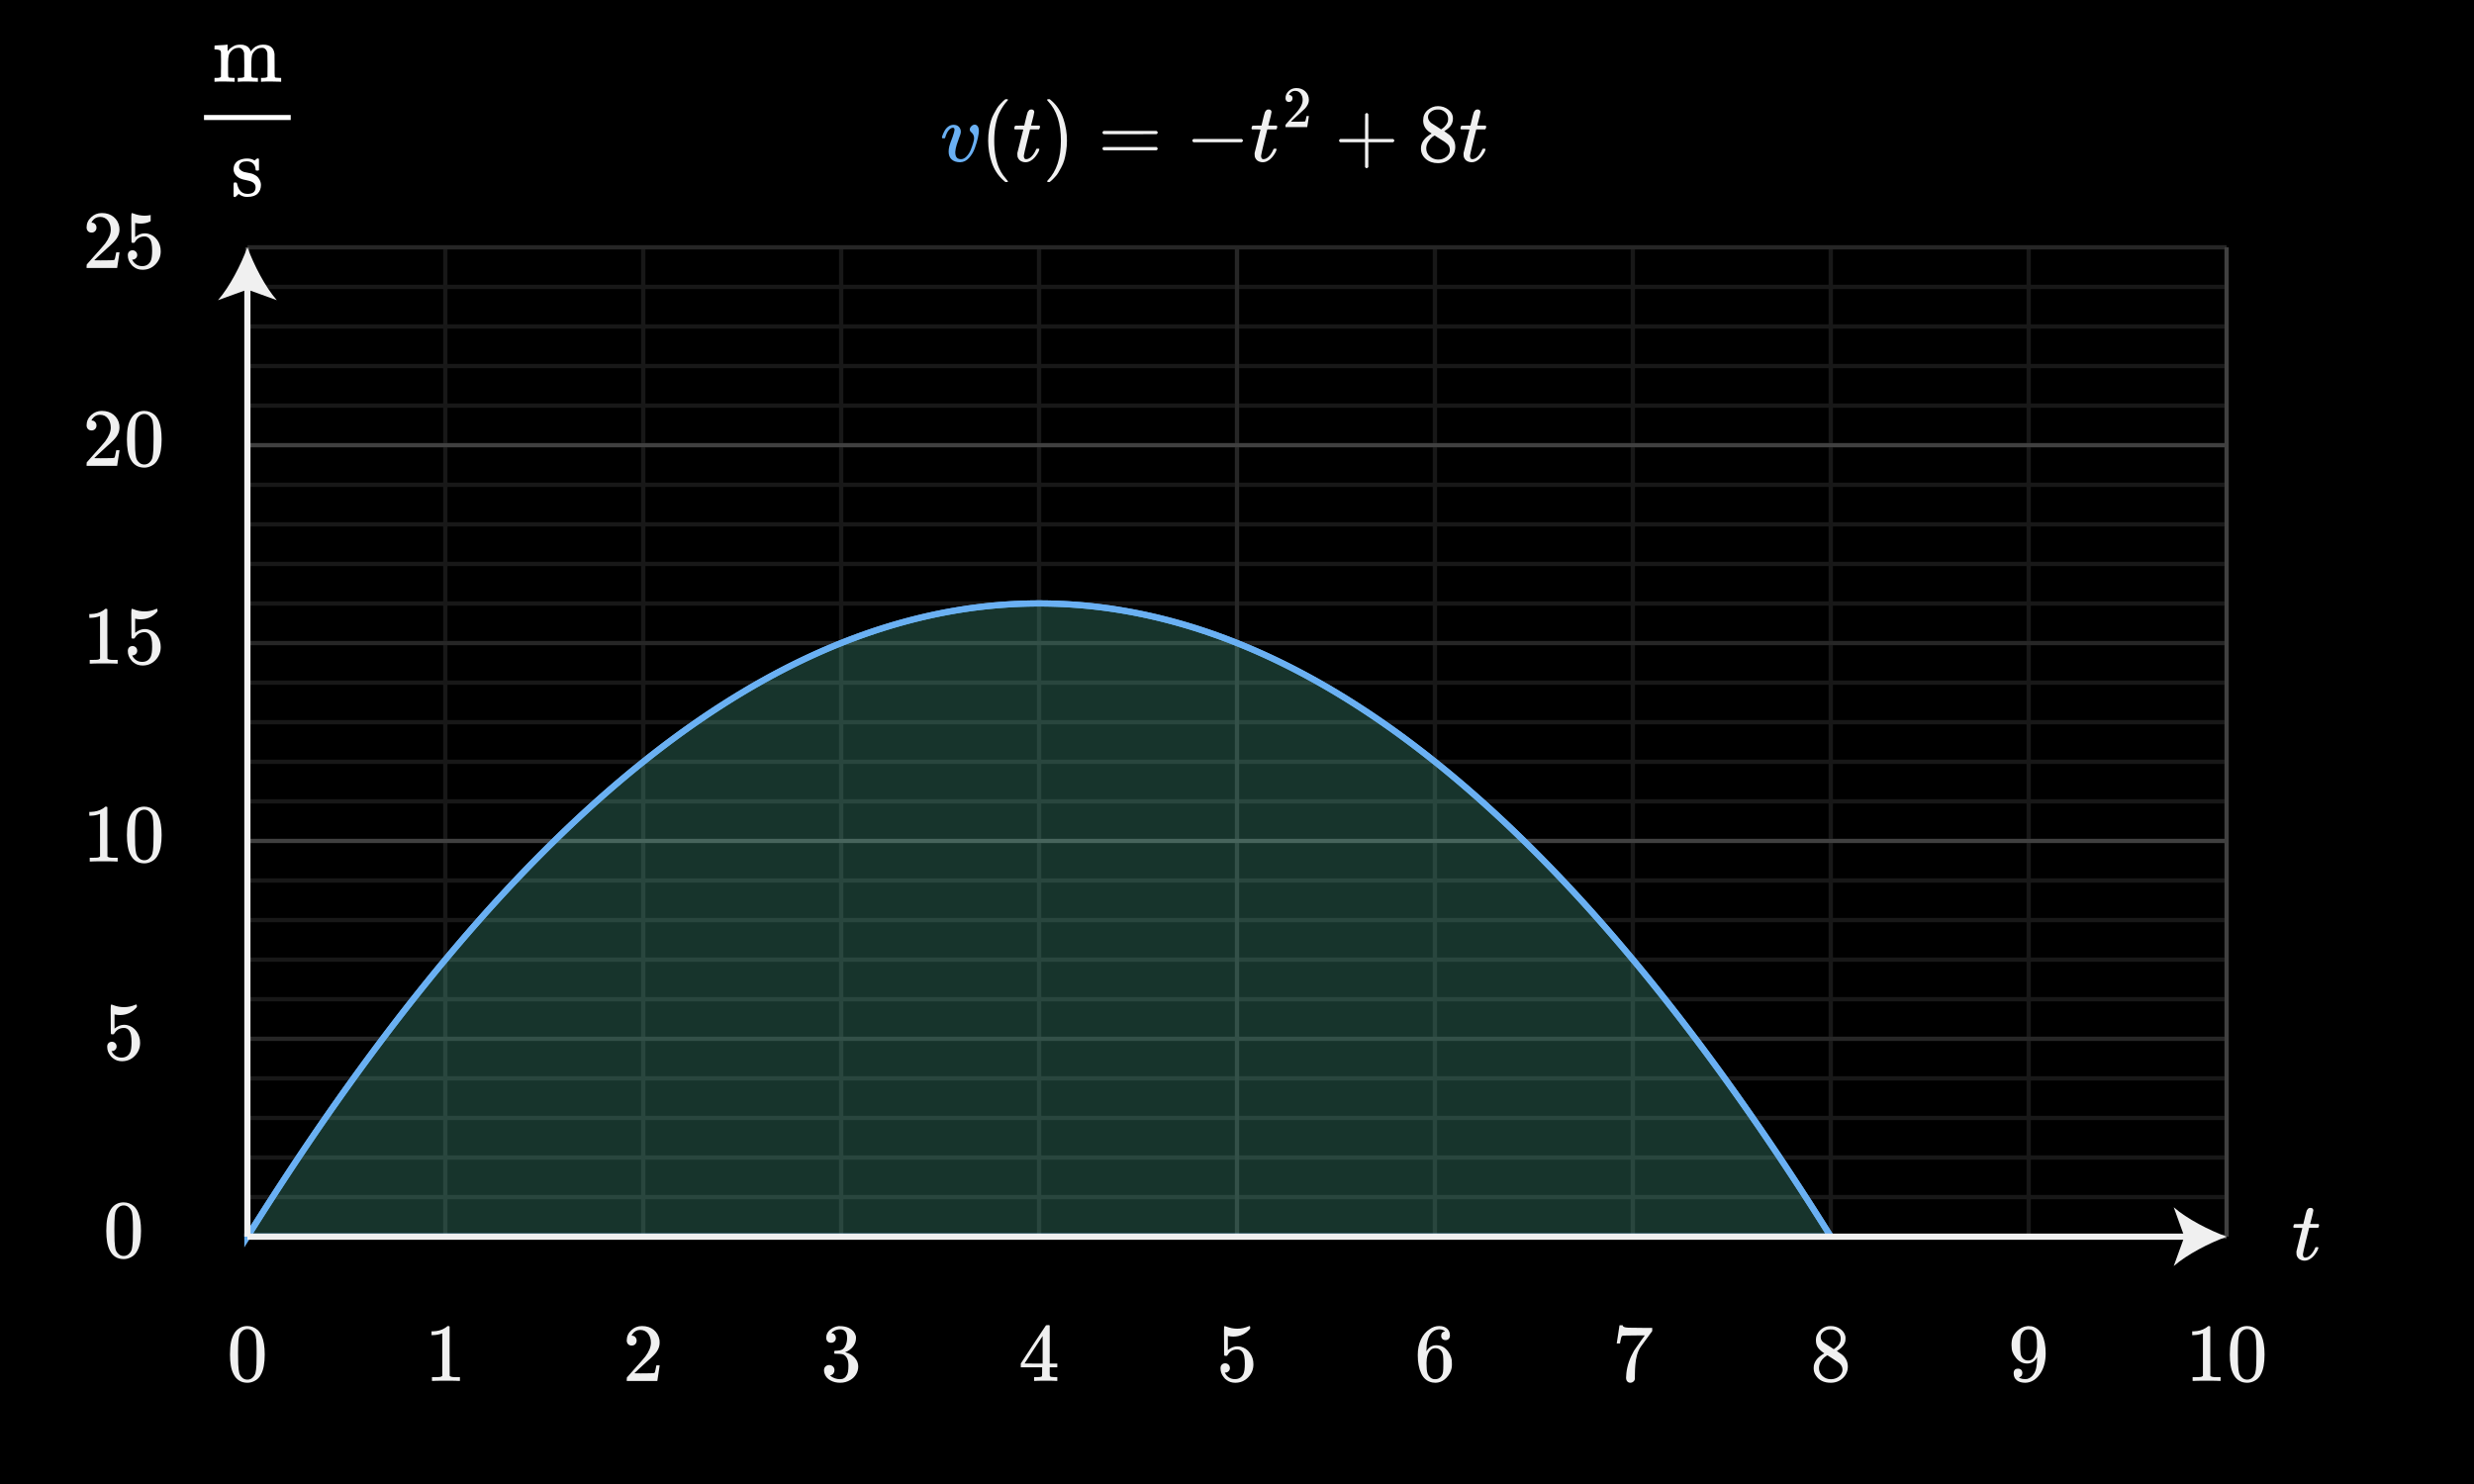 <svg width="600" height="360" viewBox="0 0 600 360" fill="none" xmlns="http://www.w3.org/2000/svg">
<rect x="0" y="0" width="600" height="360" fill="#808080" stroke="none"/>
<g clip-path="url(#clip0_913_9178)">
<path d="M600 0H0V360H600V0Z" fill="black"/>
<path d="M540 60H60V300H540V60Z" fill="black"/>
<path d="M60 69.6H540" stroke="#181818"/>
<path d="M60 79.199H540" stroke="#181818"/>
<path d="M60 88.8H540" stroke="#181818"/>
<path d="M60 98.399H540" stroke="#181818"/>
<path d="M60 117.6H540" stroke="#181818"/>
<path d="M60 127.199H540" stroke="#181818"/>
<path d="M60 136.8H540" stroke="#181818"/>
<path d="M60 146.399H540" stroke="#181818"/>
<path d="M60 165.6H540" stroke="#181818"/>
<path d="M60 175.199H540" stroke="#181818"/>
<path d="M60 184.8H540" stroke="#181818"/>
<path d="M60 194.399H540" stroke="#181818"/>
<path d="M60 213.6H540" stroke="#181818"/>
<path d="M60 223.199H540" stroke="#181818"/>
<path d="M60 232.8H540" stroke="#181818"/>
<path d="M60 242.399H540" stroke="#181818"/>
<path d="M60 261.6H540" stroke="#181818"/>
<path d="M60 271.199H540" stroke="#181818"/>
<path d="M60 280.8H540" stroke="#181818"/>
<path d="M60 290.399H540" stroke="#181818"/>
<path d="M108 60V300" stroke="#181818"/>
<path d="M156 60V300" stroke="#181818"/>
<path d="M204 60V300" stroke="#181818"/>
<path d="M252 60V300" stroke="#181818"/>
<path d="M348 60V300" stroke="#181818"/>
<path d="M396 60V300" stroke="#181818"/>
<path d="M444 60V300" stroke="#181818"/>
<path d="M492 60V300" stroke="#181818"/>
<path d="M60 60H540" stroke="#262626"/>
<path d="M60 156H540" stroke="#262626"/>
<path d="M60 252H540" stroke="#262626"/>
<path d="M300 60V300" stroke="#262626"/>
<path d="M60 108H540" stroke="#404040"/>
<path d="M60 204H540" stroke="#404040"/>
<path d="M60 300H540" stroke="#404040"/>
<path d="M60 60V300" stroke="#404040"/>
<path d="M540 60V300" stroke="#404040"/>
<path d="M60 69.6H540" stroke="#181818"/>
<path d="M60 79.199H540" stroke="#181818"/>
<path d="M60 88.8H540" stroke="#181818"/>
<path d="M60 98.399H540" stroke="#181818"/>
<path d="M60 117.6H540" stroke="#181818"/>
<path d="M60 127.199H540" stroke="#181818"/>
<path d="M60 136.8H540" stroke="#181818"/>
<path d="M60 146.399H540" stroke="#181818"/>
<path d="M60 165.6H540" stroke="#181818"/>
<path d="M60 175.199H540" stroke="#181818"/>
<path d="M60 184.8H540" stroke="#181818"/>
<path d="M60 194.399H540" stroke="#181818"/>
<path d="M60 213.6H540" stroke="#181818"/>
<path d="M60 223.199H540" stroke="#181818"/>
<path d="M60 232.8H540" stroke="#181818"/>
<path d="M60 242.399H540" stroke="#181818"/>
<path d="M60 261.6H540" stroke="#181818"/>
<path d="M60 271.199H540" stroke="#181818"/>
<path d="M60 280.8H540" stroke="#181818"/>
<path d="M60 290.399H540" stroke="#181818"/>
<path d="M108 60V300" stroke="#181818"/>
<path d="M156 60V300" stroke="#181818"/>
<path d="M204 60V300" stroke="#181818"/>
<path d="M252 60V300" stroke="#181818"/>
<path d="M348 60V300" stroke="#181818"/>
<path d="M396 60V300" stroke="#181818"/>
<path d="M444 60V300" stroke="#181818"/>
<path d="M492 60V300" stroke="#181818"/>
<path d="M60 60H540" stroke="#262626"/>
<path d="M60 156H540" stroke="#262626"/>
<path d="M60 252H540" stroke="#262626"/>
<path d="M300 60V300" stroke="#262626"/>
<path d="M60 108H540" stroke="#404040"/>
<path d="M60 204H540" stroke="#404040"/>
<path d="M60 300H540" stroke="#404040"/>
<path d="M60 60V300" stroke="#404040"/>
<path d="M540 60V300" stroke="#404040"/>
<path d="M60 300L61 298.404L62 296.816L63 295.237L64 293.666L65 292.104L66 290.55L67 289.004L68 287.466L69 285.937L70 284.416L71 282.903L72 281.399L73 279.903L74 278.416L75 276.937L76 275.466L77 274.003L78 272.549L79 271.103L80 269.666L81 268.237L82 266.816L83 265.404L84 264L85 262.604L86 261.216L87 259.837L88 258.466L89 257.103L90 255.749L91 254.403L92 253.065L93 251.736L94 250.415L95 249.102L96 247.798L97 246.502L98 245.214L99 243.935L100 242.664L101 241.402L102 240.148L103 238.902L104 237.664L105 236.435L106 235.214L107 234.001L108 232.797L109 231.601L110 230.414L111 229.235L112 228.064L113 226.902L114 225.748L115 224.602L116 223.465L117 222.336L118 221.215L119 220.103L120 218.999L121 217.903L122 216.815L123 215.736L124 214.665L125 213.603L126 212.549L127 211.503L128 210.466L129 209.437L130 208.416L131 207.403L132 206.399L133 205.403L134 204.416L135 203.437L136 202.466L137 201.504L138 200.55L139 199.604L140 198.666L141 197.737L142 196.816L143 195.904L144 195L145 194.104L146 193.217L147 192.338L148 191.467L149 190.604L150 189.75L151 188.904L152 188.067L153 187.238L154 186.417L155 185.605L156 184.801L157 184.005L158 183.217L159 182.438L160 181.667L161 180.904L162 180.15L163 179.404L164 178.666L165 177.937L166 177.216L167 176.503L168 175.799L169 175.103L170 174.415L171 173.736L172 173.065L173 172.402L174 171.748L175 171.102L176 170.464L177 169.835L178 169.214L179 168.601L180 167.997L181 167.401L182 166.813L183 166.234L184 165.663L185 165.1L186 164.546L187 164L188 163.462L189 162.933L190 162.412L191 161.899L192 161.395L193 160.899L194 160.411L195 159.932L196 159.461L197 158.998L198 158.544L199 158.098L200 157.66L201 157.231L202 156.81L203 156.397L204 155.993L205 155.597L206 155.209L207 154.83L208 154.459L209 154.096L210 153.742L211 153.396L212 153.058L213 152.729L214 152.408L215 152.095L216 151.791L217 151.495L218 151.207L219 150.928L220 150.657L221 150.394L222 150.14L223 149.894L224 149.656L225 149.427L226 149.206L227 148.993L228 148.789L229 148.593L230 148.405L231 148.226L232 148.055L233 147.892L234 147.738L235 147.592L236 147.454L237 147.325L238 147.204L239 147.091L240 146.987L241 146.891L242 146.804L243 146.725L244 146.654L245 146.591L246 146.537L247 146.491L248 146.453L249 146.424L250 146.403L251 146.391L252 146.387L253 146.391L254 146.403L255 146.424L256 146.453L257 146.491L258 146.537L259 146.591L260 146.654L261 146.725L262 146.804L263 146.891L264 146.987L265 147.091L266 147.204L267 147.325L268 147.454L269 147.591L270 147.737L271 147.891L272 148.053L273 148.224L274 148.403L275 148.591L276 148.787L277 148.991L278 149.203L279 149.424L280 149.653L281 149.89L282 150.136L283 150.39L284 150.653L285 150.924L286 151.203L287 151.49L288 151.786L289 152.09L290 152.402L291 152.723L292 153.052L293 153.389L294 153.735L295 154.089L296 154.451L297 154.822L298 155.201L299 155.588L300 155.984L301 156.388L302 156.8L303 157.221L304 157.65L305 158.087L306 158.533L307 158.987L308 159.449L309 159.92L310 160.399L311 160.886L312 161.382L313 161.886L314 162.398L315 162.919L316 163.448L317 163.985L318 164.531L319 165.085L320 165.647L321 166.218L322 166.797L323 167.384L324 167.98L325 168.584L326 169.196L327 169.817L328 170.446L329 171.083L330 171.729L331 172.383L332 173.045L333 173.716L334 174.395L335 175.082L336 175.778L337 176.482L338 177.194L339 177.915L340 178.644L341 179.381L342 180.127L343 180.881L344 181.643L345 182.414L346 183.193L347 183.98L348 184.776L349 185.58L350 186.392L351 187.213L352 188.042L353 188.879L354 189.725L355 190.579L356 191.441L357 192.312L358 193.191L359 194.078L360 194.974L361 195.878L362 196.79L363 197.711L364 198.64L365 199.577L366 200.523L367 201.477L368 202.439L369 203.41L370 204.389L371 205.376L372 206.372L373 207.376L374 208.388L375 209.409L376 210.438L377 211.475L378 212.521L379 213.575L380 214.637L381 215.708L382 216.787L383 217.874L384 218.97L385 220.074L386 221.186L387 222.307L388 223.436L389 224.573L390 225.719L391 226.873L392 228.035L393 229.206L394 230.385L395 231.572L396 232.768L397 233.972L398 235.184L399 236.405L400 237.634L401 238.871L402 240.117L403 241.371L404 242.633L405 243.904L406 245.183L407 246.47L408 247.766L409 249.07L410 250.382L411 251.703L412 253.032L413 254.369L414 255.715L415 257.069L416 258.431L417 259.802L418 261.181L419 262.568L420 263.964L421 265.368L422 266.78L423 268.201L424 269.63L425 271.067L426 272.513L427 273.967L428 275.429L429 276.9L430 278.379L431 279.866L432 281.362L433 282.866L434 284.378L435 285.899L436 287.428L437 288.965L438 290.511L439 292.065L440 293.627L441 295.198L442 296.777L443 298.364L444 299.96" stroke="#6AB0F3" stroke-width="1.5"/>
<path d="M60 300L61 298.404L62 296.816L63 295.237L64 293.666L65 292.104L66 290.55L67 289.004L68 287.466L69 285.937L70 284.416L71 282.903L72 281.399L73 279.903L74 278.416L75 276.937L76 275.466L77 274.003L78 272.549L79 271.103L80 269.666L81 268.237L82 266.816L83 265.404L84 264L85 262.604L86 261.216L87 259.837L88 258.466L89 257.103L90 255.749L91 254.403L92 253.065L93 251.736L94 250.415L95 249.102L96 247.798L97 246.502L98 245.214L99 243.935L100 242.664L101 241.402L102 240.148L103 238.902L104 237.664L105 236.435L106 235.214L107 234.001L108 232.797L109 231.601L110 230.414L111 229.235L112 228.064L113 226.902L114 225.748L115 224.602L116 223.465L117 222.336L118 221.215L119 220.103L120 218.999L121 217.903L122 216.815L123 215.736L124 214.665L125 213.603L126 212.549L127 211.503L128 210.466L129 209.437L130 208.416L131 207.403L132 206.399L133 205.403L134 204.416L135 203.437L136 202.466L137 201.504L138 200.55L139 199.604L140 198.666L141 197.737L142 196.816L143 195.904L144 195L145 194.104L146 193.217L147 192.338L148 191.467L149 190.604L150 189.75L151 188.904L152 188.067L153 187.238L154 186.417L155 185.605L156 184.801L157 184.005L158 183.217L159 182.438L160 181.667L161 180.904L162 180.15L163 179.404L164 178.666L165 177.937L166 177.216L167 176.503L168 175.799L169 175.103L170 174.415L171 173.736L172 173.065L173 172.402L174 171.748L175 171.102L176 170.464L177 169.835L178 169.214L179 168.601L180 167.997L181 167.401L182 166.813L183 166.234L184 165.663L185 165.1L186 164.546L187 164L188 163.462L189 162.933L190 162.412L191 161.899L192 161.395L193 160.899L194 160.411L195 159.932L196 159.461L197 158.998L198 158.544L199 158.098L200 157.66L201 157.231L202 156.81L203 156.397L204 155.993L205 155.597L206 155.209L207 154.83L208 154.459L209 154.096L210 153.742L211 153.396L212 153.058L213 152.729L214 152.408L215 152.095L216 151.791L217 151.495L218 151.207L219 150.928L220 150.657L221 150.394L222 150.14L223 149.894L224 149.656L225 149.427L226 149.206L227 148.993L228 148.789L229 148.593L230 148.405L231 148.226L232 148.055L233 147.892L234 147.738L235 147.592L236 147.454L237 147.325L238 147.204L239 147.091L240 146.987L241 146.891L242 146.804L243 146.725L244 146.654L245 146.591L246 146.537L247 146.491L248 146.453L249 146.424L250 146.403L251 146.391L252 146.387L253 146.391L254 146.403L255 146.424L256 146.453L257 146.491L258 146.537L259 146.591L260 146.654L261 146.725L262 146.804L263 146.891L264 146.987L265 147.091L266 147.204L267 147.325L268 147.454L269 147.591L270 147.737L271 147.891L272 148.053L273 148.224L274 148.403L275 148.591L276 148.787L277 148.991L278 149.203L279 149.424L280 149.653L281 149.89L282 150.136L283 150.39L284 150.653L285 150.924L286 151.203L287 151.49L288 151.786L289 152.09L290 152.402L291 152.723L292 153.052L293 153.389L294 153.735L295 154.089L296 154.451L297 154.822L298 155.201L299 155.588L300 155.984L301 156.388L302 156.8L303 157.221L304 157.65L305 158.087L306 158.533L307 158.987L308 159.449L309 159.92L310 160.399L311 160.886L312 161.382L313 161.886L314 162.398L315 162.919L316 163.448L317 163.985L318 164.531L319 165.085L320 165.647L321 166.218L322 166.797L323 167.384L324 167.98L325 168.584L326 169.196L327 169.817L328 170.446L329 171.083L330 171.729L331 172.383L332 173.045L333 173.716L334 174.395L335 175.082L336 175.778L337 176.482L338 177.194L339 177.915L340 178.644L341 179.381L342 180.127L343 180.881L344 181.643L345 182.414L346 183.193L347 183.98L348 184.776L349 185.58L350 186.392L351 187.213L352 188.042L353 188.879L354 189.725L355 190.579L356 191.441L357 192.312L358 193.191L359 194.078L360 194.974L361 195.878L362 196.79L363 197.711L364 198.64L365 199.577L366 200.523L367 201.477L368 202.439L369 203.41L370 204.389L371 205.376L372 206.372L373 207.376L374 208.388L375 209.409L376 210.438L377 211.475L378 212.521L379 213.575L380 214.637L381 215.708L382 216.787L383 217.874L384 218.97L385 220.074L386 221.186L387 222.307L388 223.436L389 224.573L390 225.719L391 226.873L392 228.035L393 229.206L394 230.385L395 231.572L396 232.768L397 233.972L398 235.184L399 236.405L400 237.634L401 238.871L402 240.117L403 241.371L404 242.633L405 243.904L406 245.183L407 246.47L408 247.766L409 249.07L410 250.382L411 251.703L412 253.032L413 254.369L414 255.715L415 257.069L416 258.431L417 259.802L418 261.181L419 262.568L420 263.964L421 265.368L422 266.78L423 268.201L424 269.63L425 271.067L426 272.513L427 273.967L428 275.429L429 276.9L430 278.379L431 279.866L432 281.362L433 282.866L434 284.378L435 285.899L436 287.428L437 288.965L438 290.511L439 292.065L440 293.627L441 295.198L442 296.777L443 298.364L444 299.96H60V300Z" fill="#5CD0B3" fill-opacity="0.25" stroke="#6AB0F3" stroke-width="1.5"/>
<path d="M60 300H530.947" stroke="#F0F0F0" stroke-width="1.5"/>
<path d="M540 300C535.74 301.581 530.455 304.277 527.179 307.134L529.759 300L527.179 292.868C530.455 295.724 535.74 298.421 540 300Z" fill="#F0F0F0"/>
<path d="M60 69.053V300" stroke="#F0F0F0" stroke-width="1.5"/>
<path d="M60 60C58.419 64.26 55.723 69.545 52.866 72.821L60 70.241L67.132 72.821C64.276 69.545 61.579 64.26 60 60Z" fill="#F0F0F0"/>
<path d="M56.92 323.3C57.667 322.22 58.687 321.68 59.98 321.68C60.953 321.68 61.807 322.014 62.54 322.68C62.9 323.028 63.207 323.481 63.46 324.04C63.953 325.146 64.2 326.667 64.2 328.6C64.2 330.667 63.913 332.247 63.34 333.34C62.967 334.113 62.42 334.674 61.7 335.02C61.14 335.3 60.573 335.441 60 335.441C58.467 335.441 57.347 334.741 56.64 333.34C56.066 332.247 55.78 330.667 55.78 328.6C55.78 327.361 55.863 326.337 56.03 325.531C56.197 324.724 56.493 323.981 56.92 323.301V323.3ZM61.42 323.06C61.033 322.634 60.56 322.42 60 322.42C59.44 322.42 58.96 322.634 58.56 323.06C58.267 323.368 58.066 323.741 57.96 324.18C57.853 324.62 57.787 325.38 57.76 326.46C57.76 326.54 57.757 326.8 57.75 327.24C57.743 327.679 57.74 328.047 57.74 328.34C57.74 329.62 57.753 330.514 57.78 331.02C57.833 331.954 57.913 332.624 58.02 333.031C58.126 333.437 58.327 333.788 58.62 334.081C58.98 334.481 59.44 334.681 60 334.681C60.546 334.681 61 334.482 61.36 334.081C61.653 333.788 61.853 333.437 61.96 333.031C62.066 332.624 62.147 331.954 62.2 331.02C62.226 330.514 62.24 329.621 62.24 328.34C62.24 328.047 62.236 327.68 62.23 327.24C62.223 326.8 62.22 326.54 62.22 326.46C62.193 325.38 62.126 324.62 62.02 324.18C61.913 323.741 61.713 323.368 61.42 323.06Z" fill="#F0F0F0"/>
<path d="M111.32 335C111.093 334.96 110.033 334.94 108.14 334.94C106.273 334.94 105.226 334.96 105 335H104.76V334.08H105.28C106.053 334.08 106.553 334.059 106.78 334.019C106.887 334.006 107.047 333.926 107.26 333.78V323.44C107.233 323.44 107.18 323.46 107.1 323.5C106.486 323.74 105.8 323.867 105.04 323.88H104.66V322.96H105.04C106.16 322.92 107.093 322.667 107.84 322.2C108.08 322.066 108.287 321.913 108.46 321.74C108.486 321.7 108.566 321.679 108.7 321.679C108.833 321.679 108.947 321.719 109.04 321.799V327.779L109.06 333.779C109.26 333.979 109.693 334.079 110.36 334.079H111.54V334.999H111.32V335Z" fill="#F0F0F0"/>
<path d="M153.2 326.42C152.826 326.42 152.533 326.3 152.32 326.06C152.107 325.821 152 325.528 152 325.18C152 324.22 152.363 323.397 153.09 322.71C153.817 322.023 154.687 321.68 155.7 321.68C156.846 321.68 157.796 321.991 158.55 322.611C159.304 323.231 159.767 324.041 159.94 325.041C159.967 325.281 159.98 325.501 159.98 325.701C159.98 326.474 159.747 327.201 159.28 327.881C158.907 328.442 158.154 329.208 157.02 330.181C156.54 330.595 155.873 331.208 155.02 332.021L153.84 333.141L155.36 333.162C157.453 333.162 158.567 333.129 158.7 333.061C158.753 333.048 158.82 332.909 158.9 332.641C158.953 332.495 159.046 332.041 159.18 331.282V331.221H159.98V331.282L159.42 334.942V335.002H152V334.622C152 334.355 152.013 334.202 152.04 334.162C152.053 334.136 152.613 333.502 153.72 332.262C155.173 330.649 156.106 329.582 156.52 329.062C157.413 327.849 157.86 326.736 157.86 325.722C157.86 324.842 157.63 324.106 157.17 323.512C156.71 322.919 156.066 322.622 155.24 322.622C154.467 322.622 153.84 322.969 153.36 323.662C153.333 323.716 153.293 323.789 153.24 323.882C153.2 323.949 153.18 323.989 153.18 324.002C153.18 324.016 153.213 324.022 153.28 324.022C153.613 324.022 153.884 324.142 154.09 324.382C154.296 324.622 154.4 324.903 154.4 325.222C154.4 325.556 154.29 325.839 154.07 326.073C153.85 326.306 153.56 326.423 153.2 326.423V326.42Z" fill="#F0F0F0"/>
<path d="M201.54 325.74C201.18 325.74 200.896 325.627 200.69 325.4C200.483 325.173 200.38 324.879 200.38 324.519C200.38 323.759 200.68 323.123 201.28 322.61C201.88 322.096 202.573 321.793 203.36 321.7H203.66C204.5 321.7 205.24 321.846 205.88 322.139C206.76 322.579 207.313 323.206 207.54 324.019C207.58 324.153 207.6 324.332 207.6 324.559C207.6 325.346 207.356 326.049 206.87 326.669C206.383 327.289 205.773 327.732 205.04 327.999C204.973 328.026 204.973 328.046 205.04 328.059C205.066 328.073 205.133 328.093 205.24 328.12C206.053 328.347 206.74 328.769 207.3 329.39C207.86 330.01 208.14 330.714 208.14 331.5C208.14 332.193 207.963 332.827 207.61 333.4C207.256 333.973 206.807 334.42 206.26 334.74C205.513 335.207 204.68 335.44 203.76 335.44C202.88 335.44 202.1 335.252 201.42 334.879C200.74 334.506 200.28 334.006 200.04 333.379C199.907 333.099 199.84 332.773 199.84 332.4C199.84 332.027 199.963 331.723 200.21 331.49C200.457 331.257 200.753 331.139 201.1 331.139C201.473 331.139 201.78 331.259 202.02 331.499C202.26 331.739 202.38 332.039 202.38 332.399C202.38 332.706 202.293 332.972 202.12 333.199C201.947 333.426 201.713 333.572 201.42 333.638L201.28 333.678C202 334.279 202.827 334.578 203.76 334.578C204.493 334.578 205.047 334.224 205.42 333.517C205.647 333.078 205.76 332.405 205.76 331.497V331.097C205.76 329.83 205.333 328.985 204.48 328.557C204.28 328.478 203.873 328.431 203.26 328.417L202.42 328.397L202.36 328.357C202.333 328.317 202.32 328.211 202.32 328.037C202.32 327.877 202.34 327.777 202.38 327.737C202.42 327.697 202.453 327.676 202.48 327.676C202.853 327.676 203.24 327.643 203.64 327.576C204.226 327.496 204.673 327.166 204.98 326.586C205.287 326.006 205.44 325.31 205.44 324.496C205.44 323.63 205.207 323.05 204.74 322.756C204.46 322.569 204.146 322.477 203.8 322.477C203.133 322.477 202.547 322.657 202.04 323.016C201.986 323.043 201.927 323.086 201.86 323.147C201.793 323.207 201.74 323.263 201.7 323.317L201.64 323.397C201.68 323.41 201.726 323.423 201.78 323.437C202.047 323.463 202.27 323.59 202.45 323.817C202.63 324.044 202.72 324.303 202.72 324.596C202.72 324.916 202.61 325.187 202.39 325.407C202.17 325.627 201.887 325.737 201.54 325.737V325.74Z" fill="#F0F0F0"/>
<path d="M256.24 335C256.053 334.96 255.193 334.94 253.66 334.94C252.06 334.94 251.166 334.96 250.98 335H250.8V334.08H251.42C251.993 334.066 252.347 334.033 252.48 333.98C252.586 333.953 252.667 333.886 252.72 333.78C252.733 333.754 252.74 333.393 252.74 332.7V331.7H247.56V330.78L250.58 326.16C252.62 323.066 253.653 321.514 253.68 321.5C253.706 321.474 253.847 321.46 254.1 321.46H254.46L254.58 321.58V330.78H256.42V331.7H254.58V332.72C254.58 333.267 254.583 333.587 254.59 333.68C254.597 333.774 254.633 333.854 254.7 333.92C254.806 334.014 255.186 334.066 255.84 334.08H256.42V335H256.24ZM252.86 330.78V324.099L248.48 330.759L250.66 330.78H252.86Z" fill="#F0F0F0"/>
<path d="M297.14 330.72C297.46 330.72 297.73 330.83 297.95 331.05C298.17 331.27 298.28 331.547 298.28 331.88C298.28 332.187 298.167 332.447 297.94 332.66C297.713 332.873 297.46 332.98 297.18 332.98H297.04L297.1 333.08C297.3 333.507 297.606 333.86 298.02 334.14C298.433 334.42 298.92 334.56 299.48 334.56C300.427 334.56 301.106 334.161 301.52 333.361C301.774 332.868 301.901 332.014 301.901 330.8C301.901 329.427 301.721 328.5 301.36 328.02C301.014 327.581 300.587 327.361 300.081 327.361C299.041 327.361 298.254 327.814 297.721 328.72C297.667 328.814 297.617 328.87 297.571 328.89C297.524 328.911 297.428 328.92 297.281 328.92C297.054 328.92 296.928 328.88 296.901 328.8C296.874 328.747 296.861 327.58 296.861 325.3C296.861 324.901 296.858 324.427 296.851 323.88C296.844 323.333 296.841 322.987 296.841 322.84C296.841 322.094 296.881 321.72 296.961 321.72C296.987 321.694 297.014 321.68 297.041 321.68L297.401 321.8C298.268 322.147 299.154 322.321 300.062 322.321C301.007 322.321 301.915 322.134 302.781 321.76C302.888 321.707 302.974 321.68 303.042 321.68C303.148 321.68 303.202 321.8 303.202 322.04V322.3C302.122 323.594 300.755 324.24 299.102 324.24C298.688 324.24 298.315 324.2 297.982 324.12L297.782 324.08V327.519C298.542 326.907 299.322 326.599 300.122 326.599C300.375 326.599 300.648 326.633 300.941 326.7C301.835 326.927 302.564 327.433 303.131 328.22C303.698 329.007 303.982 329.927 303.982 330.981C303.982 332.194 303.558 333.241 302.711 334.121C301.864 335.001 300.821 335.441 299.581 335.441C298.741 335.441 298.027 335.208 297.441 334.741C297.188 334.581 296.968 334.361 296.781 334.081C296.261 333.454 296.001 332.734 296.001 331.921C296.001 331.548 296.107 331.255 296.321 331.041C296.534 330.828 296.808 330.721 297.141 330.721L297.14 330.72Z" fill="#F0F0F0"/>
<path d="M350.46 322.98C350.166 322.686 349.753 322.519 349.221 322.48C348.287 322.48 347.506 322.879 346.88 323.679C346.253 324.546 345.94 325.893 345.94 327.719L345.961 327.799L346.121 327.539C346.667 326.739 347.407 326.339 348.341 326.339C348.954 326.339 349.494 326.466 349.961 326.719C350.468 327.013 350.921 327.452 351.321 328.039C351.721 328.626 351.973 329.259 352.081 329.939C352.107 330.098 352.121 330.385 352.121 330.798V331.158C352.121 331.465 352.087 331.752 352.02 332.017C351.86 332.804 351.448 333.544 350.78 334.238C350.208 334.838 349.567 335.211 348.86 335.358C348.647 335.411 348.381 335.438 348.061 335.438C347.807 335.438 347.581 335.417 347.38 335.377C346.153 335.137 345.256 334.414 344.69 333.207C344.124 332.001 343.84 330.511 343.84 328.737C343.84 327.297 344.094 326.037 344.6 324.957C345.107 323.877 345.813 323.037 346.721 322.437C347.44 321.93 348.221 321.676 349.061 321.676C349.833 321.676 350.457 321.883 350.93 322.296C351.404 322.71 351.641 323.276 351.641 323.996C351.641 324.329 351.543 324.596 351.35 324.796C351.157 324.996 350.901 325.096 350.58 325.096C350.259 325.096 350.003 325.003 349.81 324.817C349.617 324.63 349.519 324.37 349.519 324.037C349.519 323.437 349.832 323.084 350.459 322.977L350.46 322.98ZM349.58 327.78C349.207 327.3 348.726 327.059 348.141 327.059C347.647 327.059 347.246 327.213 346.94 327.519C346.288 328.173 345.961 329.226 345.961 330.679C345.961 331.867 346.041 332.686 346.201 333.139C346.334 333.539 346.561 333.879 346.881 334.16C347.201 334.44 347.581 334.58 348.021 334.58C348.702 334.58 349.222 334.327 349.582 333.82C349.781 333.54 349.908 333.207 349.962 332.82C350.016 332.433 350.042 331.873 350.042 331.139V330.499C350.042 329.739 350.016 329.166 349.962 328.779C349.908 328.392 349.781 328.058 349.582 327.779L349.58 327.78Z" fill="#F0F0F0"/>
<path d="M392.1 325.84C392.114 325.814 392.227 325.087 392.44 323.66L392.76 321.519C392.76 321.493 392.893 321.48 393.16 321.48H393.56V321.559C393.56 321.693 393.66 321.806 393.859 321.9C394.06 321.993 394.41 322.053 394.91 322.08C395.41 322.107 396.533 322.12 398.279 322.12H400.7V322.9L399.34 324.759C399.141 325.039 398.913 325.349 398.66 325.69C398.406 326.03 398.213 326.293 398.08 326.48C397.947 326.667 397.867 326.78 397.84 326.82C397.147 327.9 396.733 329.346 396.6 331.16C396.547 331.707 396.514 332.453 396.5 333.4C396.5 333.587 396.496 333.777 396.49 333.969C396.482 334.162 396.48 334.32 396.48 334.44V334.62C396.426 334.847 396.296 335.04 396.089 335.2C395.882 335.36 395.659 335.44 395.419 335.44C395.099 335.44 394.843 335.33 394.649 335.11C394.456 334.889 394.358 334.587 394.358 334.2C394.358 334 394.385 333.62 394.438 333.059C394.639 331.259 395.258 329.453 396.298 327.639C396.565 327.213 397.125 326.407 397.979 325.219L398.899 323.959H397.039C394.72 323.959 393.499 323.999 393.379 324.079C393.325 324.105 393.252 324.253 393.159 324.518C393.079 324.786 393.013 325.098 392.959 325.458C392.933 325.685 392.912 325.812 392.899 325.838V325.899H392.098V325.838L392.1 325.84Z" fill="#F0F0F0"/>
<path d="M442.439 328.3C441.787 327.873 441.283 327.427 440.929 326.96C440.575 326.493 440.4 325.88 440.4 325.12C440.4 324.547 440.505 324.066 440.72 323.68C441.013 323.08 441.443 322.597 442.009 322.231C442.575 321.864 443.226 321.68 443.959 321.68C444.866 321.68 445.652 321.917 446.319 322.39C446.985 322.864 447.399 323.474 447.559 324.22C447.572 324.3 447.579 324.46 447.579 324.7C447.579 324.993 447.565 325.193 447.539 325.3C447.339 326.18 446.731 326.941 445.72 327.58C445.693 327.594 445.656 327.613 445.609 327.64C445.562 327.667 445.533 327.694 445.519 327.72L445.48 327.741C446.226 328.248 446.613 328.514 446.64 328.541C447.64 329.341 448.14 330.334 448.14 331.52C448.14 332.6 447.743 333.524 446.95 334.291C446.156 335.058 445.166 335.441 443.98 335.441C442.339 335.441 441.132 334.84 440.359 333.64C440.026 333.161 439.859 332.58 439.859 331.901C439.859 331.594 439.873 331.387 439.9 331.281C440.099 330.267 440.74 329.401 441.82 328.68C441.9 328.627 442.019 328.554 442.179 328.46C442.339 328.367 442.426 328.314 442.439 328.3ZM441.14 331.861C441.14 332.647 441.426 333.298 441.999 333.81C442.572 334.324 443.239 334.581 443.999 334.581C444.546 334.581 445.042 334.468 445.489 334.241C445.935 334.014 446.272 333.72 446.499 333.361C446.726 333.014 446.839 332.647 446.839 332.26C446.839 331.687 446.606 331.18 446.14 330.74C446.033 330.634 445.48 330.254 444.48 329.599C444.292 329.48 444.089 329.349 443.87 329.209C443.651 329.069 443.48 328.959 443.359 328.879L443.2 328.779L442.96 328.899C442.12 329.446 441.566 330.112 441.3 330.899C441.194 331.246 441.141 331.565 441.141 331.859L441.14 331.861ZM446.419 324.741C446.419 324.168 446.231 323.68 445.858 323.281C445.485 322.881 445.032 322.628 444.499 322.52C444.405 322.507 444.186 322.5 443.839 322.5C443.132 322.5 442.539 322.74 442.06 323.22C441.726 323.528 441.56 323.894 441.56 324.321C441.56 324.894 441.799 325.347 442.279 325.68C442.346 325.747 442.773 326.028 443.56 326.52L444.72 327.281C444.732 327.267 444.82 327.211 444.98 327.111C445.14 327.01 445.259 326.921 445.339 326.84C446.06 326.267 446.419 325.567 446.419 324.74V324.741Z" fill="#F0F0F0"/>
<path d="M490.46 333.08C490.46 333.36 490.391 333.594 490.25 333.78C490.109 333.966 489.927 334.08 489.7 334.12L489.62 334.14C489.62 334.154 489.666 334.191 489.76 334.25C489.854 334.309 489.927 334.347 489.981 334.36C490.288 334.493 490.667 334.559 491.121 334.559C491.374 334.559 491.548 334.546 491.642 334.519C492.281 334.36 492.822 333.947 493.261 333.28C493.781 332.533 494.041 331.24 494.041 329.4V329.259L493.94 329.419C493.393 330.326 492.628 330.779 491.641 330.779C490.574 330.779 489.666 330.319 488.92 329.399C488.533 328.919 488.256 328.452 488.09 327.999C487.924 327.546 487.84 326.973 487.84 326.279C487.84 325.506 487.944 324.872 488.151 324.379C488.357 323.886 488.713 323.386 489.221 322.879C489.913 322.186 490.741 321.792 491.7 321.699C491.753 321.673 491.9 321.673 492.14 321.699C492.419 321.699 492.613 321.713 492.72 321.739C493.799 321.979 494.646 322.666 495.259 323.799C495.832 324.959 496.119 326.466 496.119 328.32C496.119 330.186 495.72 331.766 494.919 333.059C494.452 333.806 493.89 334.389 493.23 334.809C492.57 335.23 491.879 335.44 491.16 335.44C490.32 335.44 489.642 335.243 489.13 334.849C488.617 334.456 488.359 333.886 488.359 333.139C488.359 332.392 488.713 332.019 489.42 332.019C489.727 332.019 489.977 332.113 490.17 332.299C490.363 332.487 490.46 332.747 490.46 333.08ZM492.481 322.54C492.347 322.514 492.161 322.5 491.92 322.5C491.413 322.5 490.981 322.68 490.62 323.04C490.34 323.333 490.156 323.684 490.07 324.09C489.982 324.497 489.939 325.194 489.939 326.18C489.939 327.087 489.972 327.807 490.04 328.34C490.106 328.847 490.303 329.257 490.63 329.57C490.957 329.883 491.373 330.04 491.88 330.04C492.267 330.04 492.604 329.934 492.891 329.72C493.177 329.507 493.401 329.217 493.561 328.85C493.721 328.484 493.836 328.097 493.911 327.691C493.983 327.284 494.02 326.854 494.02 326.401C494.02 325.361 493.967 324.614 493.86 324.161C493.794 323.774 493.631 323.428 493.371 323.121C493.11 322.814 492.813 322.62 492.481 322.54Z" fill="#F0F0F0"/>
<path d="M538.32 335C538.093 334.96 537.033 334.94 535.14 334.94C533.273 334.94 532.226 334.96 531.999 335H531.759V334.08H532.279C533.052 334.08 533.552 334.059 533.779 334.019C533.886 334.006 534.047 333.926 534.259 333.78V323.44C534.232 323.44 534.179 323.46 534.099 323.5C533.486 323.74 532.799 323.867 532.039 323.88H531.659V322.96H532.039C533.159 322.92 534.093 322.667 534.839 322.2C535.079 322.066 535.286 321.913 535.459 321.74C535.485 321.7 535.565 321.679 535.699 321.679C535.832 321.679 535.946 321.719 536.039 321.799V327.779L536.06 333.779C536.259 333.979 536.693 334.079 537.359 334.079H538.54V334.999H538.32V335Z" fill="#F0F0F0"/>
<path d="M541.92 323.3C542.666 322.22 543.687 321.68 544.981 321.68C545.954 321.68 546.807 322.014 547.541 322.68C547.901 323.028 548.208 323.481 548.461 324.04C548.954 325.146 549.201 326.667 549.201 328.6C549.201 330.667 548.914 332.247 548.341 333.34C547.968 334.113 547.421 334.674 546.701 335.02C546.141 335.3 545.574 335.441 545.001 335.441C543.468 335.441 542.348 334.741 541.642 333.34C541.068 332.247 540.781 330.667 540.781 328.6C540.781 327.361 540.865 326.337 541.031 325.531C541.199 324.724 541.495 323.981 541.922 323.301L541.92 323.3ZM546.42 323.06C546.033 322.634 545.561 322.42 545 322.42C544.439 322.42 543.96 322.634 543.561 323.06C543.267 323.368 543.067 323.741 542.96 324.18C542.854 324.62 542.787 325.38 542.76 326.46C542.76 326.54 542.756 326.8 542.75 327.24C542.743 327.679 542.74 328.047 542.74 328.34C542.74 329.62 542.753 330.514 542.779 331.02C542.833 331.954 542.913 332.624 543.019 333.031C543.126 333.437 543.326 333.788 543.62 334.081C543.98 334.481 544.439 334.681 545 334.681C545.547 334.681 546 334.482 546.359 334.081C546.653 333.788 546.853 333.437 546.96 333.031C547.066 332.624 547.147 331.954 547.2 331.02C547.226 330.514 547.24 329.621 547.24 328.34C547.24 328.047 547.236 327.68 547.23 327.24C547.222 326.8 547.22 326.54 547.22 326.46C547.193 325.38 547.126 324.62 547.019 324.18C546.913 323.741 546.713 323.368 546.42 323.06Z" fill="#F0F0F0"/>
<path d="M26.92 293.3C27.667 292.22 28.687 291.68 29.98 291.68C30.953 291.68 31.807 292.014 32.54 292.68C32.9 293.028 33.207 293.481 33.46 294.04C33.953 295.146 34.2 296.667 34.2 298.6C34.2 300.667 33.913 302.247 33.34 303.34C32.967 304.113 32.42 304.674 31.7 305.02C31.14 305.3 30.573 305.441 30 305.441C28.467 305.441 27.347 304.741 26.64 303.34C26.066 302.247 25.78 300.667 25.78 298.6C25.78 297.361 25.863 296.337 26.03 295.531C26.197 294.724 26.493 293.981 26.92 293.301V293.3ZM31.42 293.06C31.033 292.634 30.56 292.42 30 292.42C29.44 292.42 28.96 292.634 28.56 293.06C28.267 293.368 28.066 293.741 27.96 294.18C27.853 294.62 27.787 295.38 27.76 296.46C27.76 296.54 27.757 296.8 27.75 297.24C27.743 297.679 27.74 298.047 27.74 298.34C27.74 299.62 27.753 300.514 27.78 301.02C27.833 301.954 27.913 302.624 28.02 303.031C28.126 303.437 28.327 303.788 28.62 304.081C28.98 304.481 29.44 304.681 30 304.681C30.546 304.681 31 304.482 31.36 304.081C31.653 303.788 31.853 303.437 31.96 303.031C32.066 302.624 32.147 301.954 32.2 301.02C32.226 300.514 32.24 299.621 32.24 298.34C32.24 298.047 32.236 297.68 32.23 297.24C32.223 296.8 32.22 296.54 32.22 296.46C32.193 295.38 32.126 294.62 32.02 294.18C31.913 293.741 31.713 293.368 31.42 293.06Z" fill="#F0F0F0"/>
<path d="M27.14 252.72C27.46 252.72 27.73 252.83 27.95 253.05C28.17 253.27 28.28 253.547 28.28 253.88C28.28 254.187 28.167 254.447 27.94 254.66C27.713 254.873 27.46 254.98 27.18 254.98H27.04L27.1 255.08C27.3 255.507 27.606 255.86 28.02 256.14C28.433 256.42 28.92 256.56 29.48 256.56C30.427 256.56 31.106 256.161 31.52 255.361C31.773 254.868 31.9 254.014 31.9 252.8C31.9 251.427 31.72 250.5 31.36 250.02C31.013 249.581 30.587 249.361 30.08 249.361C29.04 249.361 28.253 249.814 27.72 250.72C27.666 250.814 27.616 250.87 27.57 250.89C27.523 250.911 27.427 250.92 27.28 250.92C27.053 250.92 26.927 250.88 26.9 250.8C26.873 250.747 26.86 249.58 26.86 247.3C26.86 246.901 26.857 246.427 26.85 245.88C26.843 245.333 26.84 244.987 26.84 244.84C26.84 244.094 26.88 243.72 26.96 243.72C26.986 243.694 27.013 243.68 27.04 243.68L27.4 243.8C28.267 244.147 29.153 244.321 30.06 244.321C31.006 244.321 31.913 244.134 32.78 243.76C32.887 243.707 32.973 243.68 33.04 243.68C33.146 243.68 33.2 243.8 33.2 244.04V244.3C32.12 245.594 30.753 246.24 29.1 246.24C28.686 246.24 28.313 246.2 27.98 246.12L27.78 246.08V249.519C28.54 248.907 29.32 248.599 30.12 248.599C30.373 248.599 30.646 248.633 30.94 248.7C31.833 248.927 32.563 249.433 33.13 250.22C33.697 251.007 33.98 251.927 33.98 252.981C33.98 254.194 33.557 255.241 32.71 256.121C31.863 257.001 30.82 257.441 29.58 257.441C28.74 257.441 28.026 257.208 27.44 256.741C27.187 256.581 26.967 256.361 26.78 256.081C26.26 255.454 26 254.734 26 253.921C26 253.548 26.106 253.255 26.32 253.041C26.533 252.828 26.807 252.72 27.14 252.72Z" fill="#F0F0F0"/>
<path d="M28.32 209C28.093 208.96 27.033 208.94 25.14 208.94C23.273 208.94 22.226 208.96 22 209H21.76V208.08H22.28C23.053 208.08 23.553 208.059 23.78 208.019C23.887 208.006 24.047 207.926 24.26 207.78V197.44C24.233 197.44 24.18 197.46 24.1 197.5C23.486 197.74 22.8 197.867 22.04 197.88H21.66V196.96H22.04C23.16 196.92 24.093 196.667 24.84 196.2C25.08 196.066 25.287 195.913 25.46 195.74C25.486 195.7 25.566 195.679 25.7 195.679C25.833 195.679 25.947 195.719 26.04 195.799V201.779L26.06 207.779C26.26 207.979 26.693 208.079 27.36 208.079H28.54V208.999H28.32V209Z" fill="#F0F0F0"/>
<path d="M31.92 197.3C32.667 196.22 33.687 195.68 34.98 195.68C35.953 195.68 36.807 196.014 37.54 196.68C37.9 197.028 38.207 197.481 38.46 198.04C38.953 199.146 39.2 200.667 39.2 202.6C39.2 204.667 38.913 206.247 38.34 207.34C37.967 208.113 37.42 208.674 36.7 209.02C36.14 209.3 35.573 209.441 35 209.441C33.467 209.441 32.347 208.741 31.64 207.34C31.066 206.247 30.78 204.667 30.78 202.6C30.78 201.361 30.863 200.337 31.03 199.531C31.197 198.724 31.493 197.98 31.92 197.3ZM36.42 197.06C36.033 196.634 35.56 196.42 35 196.42C34.44 196.42 33.96 196.634 33.56 197.06C33.267 197.368 33.066 197.741 32.96 198.18C32.853 198.62 32.787 199.38 32.76 200.46C32.76 200.54 32.757 200.8 32.75 201.24C32.743 201.679 32.74 202.047 32.74 202.34C32.74 203.62 32.753 204.514 32.78 205.02C32.833 205.954 32.913 206.624 33.02 207.031C33.126 207.437 33.327 207.788 33.62 208.081C33.98 208.481 34.44 208.681 35 208.681C35.546 208.681 36 208.482 36.36 208.081C36.653 207.788 36.853 207.437 36.96 207.031C37.066 206.624 37.147 205.954 37.2 205.02C37.226 204.514 37.24 203.621 37.24 202.34C37.24 202.047 37.236 201.68 37.23 201.24C37.223 200.8 37.22 200.54 37.22 200.46C37.193 199.38 37.126 198.62 37.02 198.18C36.913 197.741 36.713 197.368 36.42 197.06Z" fill="#F0F0F0"/>
<path d="M28.32 161C28.093 160.96 27.033 160.94 25.14 160.94C23.273 160.94 22.226 160.96 22 161H21.76V160.08H22.28C23.053 160.08 23.553 160.059 23.78 160.019C23.887 160.006 24.047 159.926 24.26 159.78V149.44C24.233 149.44 24.18 149.46 24.1 149.5C23.486 149.74 22.8 149.867 22.04 149.88H21.66V148.96H22.04C23.16 148.92 24.093 148.667 24.84 148.2C25.08 148.066 25.287 147.913 25.46 147.74C25.486 147.7 25.566 147.679 25.7 147.679C25.833 147.679 25.947 147.719 26.04 147.799V153.779L26.06 159.779C26.26 159.979 26.693 160.079 27.36 160.079H28.54V160.999H28.32V161Z" fill="#F0F0F0"/>
<path d="M32.14 156.72C32.46 156.72 32.73 156.83 32.95 157.05C33.17 157.27 33.28 157.547 33.28 157.88C33.28 158.187 33.167 158.447 32.94 158.66C32.713 158.873 32.46 158.98 32.18 158.98H32.04L32.1 159.08C32.3 159.507 32.606 159.86 33.02 160.14C33.433 160.42 33.92 160.56 34.48 160.56C35.427 160.56 36.106 160.161 36.52 159.361C36.773 158.868 36.9 158.014 36.9 156.8C36.9 155.427 36.72 154.5 36.36 154.02C36.013 153.581 35.587 153.361 35.08 153.361C34.04 153.361 33.253 153.814 32.72 154.72C32.666 154.814 32.616 154.87 32.57 154.89C32.523 154.911 32.427 154.92 32.28 154.92C32.053 154.92 31.927 154.88 31.9 154.8C31.873 154.747 31.86 153.58 31.86 151.3C31.86 150.901 31.857 150.427 31.85 149.88C31.843 149.333 31.84 148.987 31.84 148.84C31.84 148.094 31.88 147.72 31.96 147.72C31.986 147.694 32.013 147.68 32.04 147.68L32.4 147.8C33.267 148.147 34.153 148.321 35.06 148.321C36.006 148.321 36.913 148.134 37.78 147.76C37.887 147.707 37.973 147.68 38.04 147.68C38.146 147.68 38.2 147.8 38.2 148.04V148.3C37.12 149.594 35.753 150.24 34.1 150.24C33.686 150.24 33.313 150.2 32.98 150.12L32.78 150.08V153.519C33.54 152.907 34.32 152.599 35.12 152.599C35.373 152.599 35.646 152.633 35.94 152.7C36.833 152.927 37.563 153.433 38.13 154.22C38.697 155.007 38.98 155.927 38.98 156.981C38.98 158.194 38.557 159.241 37.71 160.121C36.863 161.001 35.82 161.441 34.58 161.441C33.74 161.441 33.026 161.208 32.44 160.741C32.187 160.581 31.967 160.361 31.78 160.081C31.26 159.454 31 158.734 31 157.921C31 157.548 31.106 157.255 31.32 157.041C31.533 156.828 31.807 156.72 32.14 156.72Z" fill="#F0F0F0"/>
<path d="M22.2 104.42C21.826 104.42 21.533 104.3 21.32 104.06C21.107 103.821 21 103.528 21 103.18C21 102.22 21.363 101.397 22.09 100.71C22.817 100.023 23.687 99.68 24.7 99.68C25.846 99.68 26.796 99.991 27.55 100.611C28.304 101.231 28.767 102.041 28.94 103.041C28.967 103.281 28.98 103.501 28.98 103.701C28.98 104.474 28.747 105.201 28.28 105.881C27.907 106.442 27.154 107.208 26.02 108.181C25.54 108.595 24.873 109.208 24.02 110.021L22.84 111.141L24.36 111.162C26.453 111.162 27.567 111.129 27.7 111.061C27.753 111.048 27.82 110.909 27.9 110.641C27.953 110.495 28.046 110.041 28.18 109.282V109.221H28.98V109.282L28.42 112.942V113.002H21V112.622C21 112.355 21.013 112.202 21.04 112.162C21.053 112.136 21.613 111.502 22.72 110.262C24.173 108.649 25.106 107.582 25.52 107.062C26.413 105.849 26.86 104.736 26.86 103.722C26.86 102.842 26.63 102.106 26.17 101.512C25.71 100.919 25.066 100.622 24.24 100.622C23.467 100.622 22.84 100.969 22.36 101.662C22.333 101.716 22.293 101.789 22.24 101.882C22.2 101.949 22.18 101.989 22.18 102.002C22.18 102.016 22.213 102.022 22.28 102.022C22.613 102.022 22.884 102.142 23.09 102.382C23.296 102.622 23.4 102.903 23.4 103.222C23.4 103.556 23.29 103.839 23.07 104.073C22.85 104.306 22.56 104.423 22.2 104.423V104.42Z" fill="#F0F0F0"/>
<path d="M31.92 101.3C32.667 100.22 33.687 99.68 34.98 99.68C35.953 99.68 36.807 100.014 37.54 100.68C37.9 101.028 38.207 101.481 38.46 102.04C38.953 103.146 39.2 104.667 39.2 106.6C39.2 108.667 38.913 110.247 38.34 111.34C37.967 112.113 37.42 112.674 36.7 113.02C36.14 113.3 35.573 113.441 35 113.441C33.467 113.441 32.347 112.741 31.64 111.34C31.066 110.247 30.78 108.667 30.78 106.6C30.78 105.361 30.863 104.337 31.03 103.531C31.197 102.724 31.493 101.98 31.92 101.3ZM36.42 101.06C36.033 100.634 35.56 100.42 35 100.42C34.44 100.42 33.96 100.634 33.56 101.06C33.267 101.368 33.066 101.741 32.96 102.18C32.853 102.62 32.787 103.38 32.76 104.46C32.76 104.54 32.757 104.8 32.75 105.24C32.743 105.679 32.74 106.047 32.74 106.34C32.74 107.62 32.753 108.514 32.78 109.02C32.833 109.954 32.913 110.624 33.02 111.031C33.126 111.437 33.327 111.788 33.62 112.081C33.98 112.481 34.44 112.681 35 112.681C35.546 112.681 36 112.482 36.36 112.081C36.653 111.788 36.853 111.437 36.96 111.031C37.066 110.624 37.147 109.954 37.2 109.02C37.226 108.514 37.24 107.621 37.24 106.34C37.24 106.047 37.236 105.68 37.23 105.24C37.223 104.8 37.22 104.54 37.22 104.46C37.193 103.38 37.126 102.62 37.02 102.18C36.913 101.741 36.713 101.368 36.42 101.06Z" fill="#F0F0F0"/>
<path d="M22.2 56.42C21.826 56.42 21.533 56.3 21.32 56.06C21.107 55.821 21 55.528 21 55.18C21 54.22 21.363 53.397 22.09 52.71C22.817 52.023 23.687 51.68 24.7 51.68C25.846 51.68 26.796 51.991 27.55 52.611C28.304 53.231 28.767 54.041 28.94 55.041C28.967 55.281 28.98 55.501 28.98 55.701C28.98 56.474 28.747 57.201 28.28 57.881C27.907 58.442 27.154 59.208 26.02 60.181C25.54 60.595 24.873 61.208 24.02 62.021L22.84 63.141L24.36 63.162C26.453 63.162 27.567 63.129 27.7 63.061C27.753 63.048 27.82 62.909 27.9 62.641C27.953 62.495 28.046 62.041 28.18 61.282V61.221H28.98V61.282L28.42 64.942V65.002H21V64.622C21 64.355 21.013 64.202 21.04 64.162C21.053 64.136 21.613 63.502 22.72 62.262C24.173 60.649 25.106 59.582 25.52 59.062C26.413 57.849 26.86 56.736 26.86 55.722C26.86 54.842 26.63 54.106 26.17 53.512C25.71 52.919 25.066 52.622 24.24 52.622C23.467 52.622 22.84 52.969 22.36 53.662C22.333 53.716 22.293 53.789 22.24 53.882C22.2 53.949 22.18 53.989 22.18 54.002C22.18 54.016 22.213 54.022 22.28 54.022C22.613 54.022 22.884 54.142 23.09 54.382C23.296 54.622 23.4 54.903 23.4 55.222C23.4 55.556 23.29 55.839 23.07 56.073C22.85 56.306 22.56 56.423 22.2 56.423V56.42Z" fill="#F0F0F0"/>
<path d="M32.14 60.72C32.46 60.72 32.73 60.83 32.95 61.05C33.17 61.27 33.28 61.547 33.28 61.88C33.28 62.187 33.167 62.447 32.94 62.66C32.713 62.873 32.46 62.98 32.18 62.98H32.04L32.1 63.08C32.3 63.507 32.606 63.86 33.02 64.14C33.433 64.42 33.92 64.56 34.48 64.56C35.427 64.56 36.106 64.161 36.52 63.361C36.773 62.868 36.9 62.014 36.9 60.8C36.9 59.427 36.72 58.5 36.36 58.02C36.013 57.581 35.587 57.361 35.08 57.361C34.04 57.361 33.253 57.814 32.72 58.72C32.666 58.814 32.616 58.87 32.57 58.89C32.523 58.911 32.427 58.92 32.28 58.92C32.053 58.92 31.927 58.88 31.9 58.8C31.873 58.747 31.86 57.58 31.86 55.3C31.86 54.901 31.857 54.427 31.85 53.88C31.843 53.333 31.84 52.987 31.84 52.84C31.84 52.094 31.88 51.72 31.96 51.72C31.986 51.694 32.013 51.68 32.04 51.68L32.4 51.8C33.267 52.147 34.153 52.321 35.06 52.321C36.006 52.321 36.913 52.134 37.78 51.76C37.887 51.707 37.973 51.68 38.04 51.68C38.146 51.68 38.2 51.8 38.2 52.04V52.3C37.12 53.594 35.753 54.24 34.1 54.24C33.686 54.24 33.313 54.2 32.98 54.12L32.78 54.08V57.519C33.54 56.907 34.32 56.599 35.12 56.599C35.373 56.599 35.646 56.633 35.94 56.7C36.833 56.927 37.563 57.433 38.13 58.22C38.697 59.007 38.98 59.927 38.98 60.981C38.98 62.194 38.557 63.241 37.71 64.121C36.863 65.001 35.82 65.441 34.58 65.441C33.74 65.441 33.026 65.208 32.44 64.741C32.187 64.581 31.967 64.361 31.78 64.081C31.26 63.454 31 62.734 31 61.921C31 61.548 31.106 61.255 31.32 61.041C31.533 60.828 31.807 60.72 32.14 60.72Z" fill="#F0F0F0"/>
<path d="M372.473 11.92H224.03V43.459H372.473V11.92Z" fill="black"/>
<path d="M231.491 31.496C231.491 31.161 231.364 30.993 231.109 30.993C230.787 30.993 230.452 31.187 230.104 31.576C229.756 31.965 229.467 32.561 229.239 33.366C229.226 33.379 229.212 33.4 229.199 33.426C229.186 33.452 229.179 33.473 229.179 33.486C229.179 33.499 229.166 33.513 229.139 33.526C229.112 33.539 229.092 33.546 229.079 33.546H228.556C228.476 33.466 228.435 33.405 228.435 33.365C228.435 33.271 228.489 33.077 228.596 32.782C228.703 32.487 228.864 32.139 229.079 31.736C229.294 31.333 229.588 30.992 229.964 30.711C230.34 30.43 230.762 30.282 231.231 30.269C231.794 30.269 232.23 30.43 232.538 30.752C232.846 31.074 233.007 31.449 233.021 31.878C233.021 32.106 233.001 32.28 232.961 32.401C232.961 32.481 232.86 32.776 232.659 33.286C232.458 33.796 232.25 34.392 232.036 35.076C231.822 35.76 231.701 36.356 231.674 36.866C231.674 37.228 231.708 37.523 231.775 37.751C231.949 38.327 232.372 38.616 233.042 38.616C233.538 38.616 234 38.388 234.429 37.932C234.858 37.476 235.193 36.947 235.434 36.344C235.675 35.741 235.87 35.184 236.017 34.675C236.164 34.166 236.238 33.797 236.238 33.569C236.238 33.261 236.184 32.993 236.077 32.765C235.97 32.537 235.849 32.363 235.715 32.242C235.581 32.121 235.46 32.001 235.353 31.88C235.246 31.759 235.192 31.612 235.192 31.438C235.192 31.143 235.319 30.868 235.574 30.614C235.829 30.36 236.104 30.232 236.398 30.232C236.653 30.232 236.881 30.353 237.082 30.594C237.283 30.835 237.39 31.224 237.404 31.76C237.404 32.122 237.324 32.678 237.163 33.429C237.002 34.18 236.754 35.017 236.419 35.942C236.084 36.867 235.608 37.665 234.991 38.335C234.374 39.005 233.664 39.347 232.86 39.36C232.002 39.36 231.318 39.139 230.809 38.696C230.313 38.267 230.065 37.63 230.065 36.786C230.065 36.37 230.119 35.941 230.226 35.499C230.333 35.057 230.608 34.272 231.05 33.146C231.345 32.288 231.492 31.738 231.492 31.497L231.491 31.496Z" fill="#6AB0F3"/>
<path d="M239.655 34.111C239.655 33.186 239.722 32.308 239.856 31.477C239.99 30.646 240.144 29.929 240.318 29.325C240.492 28.722 240.74 28.132 241.062 27.556C241.384 26.98 241.638 26.531 241.826 26.209C242.014 25.887 242.295 25.539 242.671 25.163C243.046 24.788 243.268 24.56 243.335 24.479C243.402 24.398 243.57 24.258 243.838 24.057H244.18C244.368 24.057 244.462 24.117 244.462 24.238C244.462 24.278 244.348 24.419 244.12 24.66C243.892 24.901 243.617 25.257 243.296 25.726C242.975 26.195 242.646 26.772 242.311 27.455C241.976 28.138 241.694 29.064 241.466 30.23C241.238 31.396 241.124 32.69 241.124 34.111C241.124 35.532 241.238 36.819 241.466 37.972C241.694 39.125 241.969 40.056 242.29 40.767C242.612 41.477 242.94 42.054 243.275 42.496C243.61 42.938 243.892 43.294 244.12 43.562C244.348 43.83 244.462 43.971 244.462 43.984C244.462 44.105 244.361 44.165 244.16 44.165H243.838L243.275 43.682C242.015 42.543 241.097 41.122 240.52 39.419C239.944 37.717 239.655 35.947 239.655 34.111Z" fill="#F0F0F0"/>
<path d="M246.109 31.396C246.015 31.302 245.968 31.235 245.968 31.195C245.968 31.141 245.988 31.034 246.028 30.873C246.068 30.712 246.102 30.618 246.129 30.591C246.156 30.524 246.216 30.49 246.31 30.49C246.404 30.49 246.746 30.483 247.335 30.47H248.401L248.783 28.861C248.823 28.714 248.87 28.519 248.924 28.278C248.978 28.037 249.025 27.862 249.065 27.755C249.105 27.648 249.145 27.514 249.186 27.353C249.227 27.192 249.28 27.078 249.347 27.011C249.414 26.944 249.481 26.864 249.548 26.77C249.615 26.676 249.709 26.616 249.83 26.589C249.951 26.562 250.071 26.549 250.192 26.549C250.433 26.562 250.601 26.636 250.695 26.77C250.789 26.904 250.836 27.031 250.836 27.152C250.836 27.246 250.776 27.561 250.655 28.097C250.534 28.633 250.4 29.163 250.253 29.685L250.052 30.429C250.052 30.456 250.387 30.469 251.057 30.469H252.082C252.176 30.563 252.223 30.637 252.223 30.69C252.223 30.985 252.136 31.22 251.962 31.394H249.81L249.086 34.31C248.563 36.455 248.302 37.608 248.302 37.769C248.302 38.332 248.483 38.614 248.845 38.614C249.314 38.614 249.77 38.386 250.212 37.93C250.654 37.474 251.01 36.911 251.278 36.241C251.305 36.161 251.338 36.114 251.379 36.1C251.42 36.086 251.52 36.073 251.681 36.06H251.761C251.962 36.06 252.063 36.114 252.063 36.221C252.063 36.261 252.043 36.342 252.003 36.462C251.936 36.676 251.815 36.931 251.641 37.226C251.467 37.521 251.239 37.836 250.957 38.171C250.675 38.506 250.334 38.788 249.932 39.016C249.53 39.244 249.121 39.358 248.705 39.358C248.303 39.358 247.921 39.257 247.559 39.056C247.197 38.855 246.936 38.506 246.775 38.01C246.748 37.903 246.735 37.722 246.735 37.467V37.105L247.439 34.29C247.908 32.4 248.149 31.448 248.163 31.435C248.163 31.408 247.821 31.395 247.138 31.395H246.113L246.109 31.396Z" fill="#F0F0F0"/>
<path d="M254.052 24.078L254.132 24.058H254.574L255.137 24.541C256.397 25.68 257.315 27.101 257.892 28.804C258.468 30.506 258.757 32.276 258.757 34.112C258.757 35.024 258.69 35.902 258.556 36.746C258.422 37.59 258.268 38.308 258.094 38.898C257.92 39.488 257.672 40.078 257.35 40.667C257.028 41.257 256.774 41.706 256.586 42.014C256.398 42.322 256.124 42.664 255.762 43.039C255.4 43.414 255.186 43.636 255.119 43.703C255.052 43.77 254.898 43.897 254.657 44.085C254.617 44.125 254.59 44.152 254.577 44.165H254.115C254.075 44.165 254.041 44.145 254.014 44.105C253.987 44.065 253.967 44.004 253.954 43.924C253.967 43.911 254.041 43.823 254.175 43.663C256.253 41.505 257.292 38.321 257.292 34.112C257.292 29.903 256.253 26.719 254.175 24.561C254.041 24.4 253.967 24.313 253.954 24.3C253.954 24.193 253.988 24.119 254.055 24.079L254.052 24.078Z" fill="#F0F0F0"/>
<path d="M267.379 32.16C267.379 31.986 267.473 31.852 267.661 31.758H280.47C280.671 31.865 280.772 31.999 280.772 32.16C280.772 32.307 280.678 32.435 280.49 32.542L274.096 32.562H267.702C267.488 32.495 267.38 32.361 267.38 32.16H267.379ZM267.379 36.061C267.379 35.86 267.486 35.726 267.701 35.659H280.489C280.677 35.793 280.771 35.927 280.771 36.061C280.771 36.235 280.67 36.369 280.469 36.463H267.66C267.472 36.369 267.378 36.235 267.378 36.061H267.379Z" fill="#F0F0F0"/>
<path d="M289.172 34.111C289.172 33.937 289.266 33.803 289.454 33.709H301.137C301.338 33.816 301.439 33.95 301.439 34.111C301.439 34.272 301.338 34.406 301.137 34.513H289.454C289.266 34.419 289.172 34.285 289.172 34.111Z" fill="#F0F0F0"/>
<path d="M303.649 31.396C303.555 31.302 303.508 31.235 303.508 31.195C303.508 31.141 303.528 31.034 303.568 30.873C303.608 30.712 303.642 30.618 303.669 30.591C303.696 30.524 303.756 30.49 303.85 30.49C303.944 30.49 304.286 30.483 304.875 30.47H305.941L306.323 28.861C306.363 28.714 306.41 28.519 306.464 28.278C306.518 28.037 306.565 27.862 306.605 27.755C306.645 27.648 306.685 27.514 306.726 27.353C306.767 27.192 306.82 27.078 306.887 27.011C306.954 26.944 307.021 26.864 307.088 26.77C307.155 26.676 307.249 26.616 307.37 26.589C307.491 26.562 307.611 26.549 307.732 26.549C307.973 26.562 308.141 26.636 308.235 26.77C308.329 26.904 308.376 27.031 308.376 27.152C308.376 27.246 308.316 27.561 308.195 28.097C308.074 28.633 307.94 29.163 307.793 29.685L307.592 30.429C307.592 30.456 307.927 30.469 308.597 30.469H309.622C309.716 30.563 309.763 30.637 309.763 30.69C309.763 30.985 309.676 31.22 309.502 31.394H307.35L306.626 34.31C306.103 36.455 305.842 37.608 305.842 37.769C305.842 38.332 306.023 38.614 306.385 38.614C306.854 38.614 307.31 38.386 307.752 37.93C308.194 37.474 308.55 36.911 308.818 36.241C308.845 36.161 308.878 36.114 308.919 36.1C308.96 36.086 309.06 36.073 309.221 36.06H309.301C309.502 36.06 309.603 36.114 309.603 36.221C309.603 36.261 309.583 36.342 309.543 36.462C309.476 36.676 309.355 36.931 309.181 37.226C309.007 37.521 308.779 37.836 308.497 38.171C308.215 38.506 307.874 38.788 307.472 39.016C307.07 39.244 306.661 39.358 306.245 39.358C305.843 39.358 305.461 39.257 305.099 39.056C304.737 38.855 304.476 38.506 304.315 38.01C304.288 37.903 304.275 37.722 304.275 37.467V37.105L304.979 34.29C305.448 32.4 305.689 31.448 305.703 31.435C305.703 31.408 305.361 31.395 304.678 31.395H303.653L303.649 31.396Z" fill="#F0F0F0"/>
<path d="M312.598 24.734C312.342 24.734 312.138 24.649 311.987 24.478C311.835 24.307 311.76 24.099 311.76 23.852C311.76 23.179 312.011 22.596 312.513 22.103C313.015 21.61 313.641 21.364 314.39 21.364C315.252 21.364 315.973 21.629 316.551 22.16C317.129 22.691 317.423 23.378 317.432 24.221C317.432 24.629 317.337 25.017 317.148 25.387C316.959 25.757 316.731 26.079 316.466 26.354C316.201 26.629 315.822 26.98 315.329 27.406C314.988 27.7 314.514 28.136 313.907 28.714L313.068 29.51L314.148 29.524C315.636 29.524 316.427 29.5 316.522 29.453C316.588 29.434 316.702 29.012 316.863 28.188V28.145H317.432V28.188C317.423 28.216 317.361 28.648 317.247 29.482C317.133 30.316 317.062 30.752 317.034 30.79V30.833H311.76V30.392C311.76 30.326 311.788 30.255 311.845 30.179C311.902 30.103 312.044 29.937 312.271 29.681C312.546 29.378 312.783 29.112 312.982 28.885C313.067 28.79 313.228 28.615 313.465 28.359C313.702 28.103 313.863 27.928 313.948 27.833C314.033 27.738 314.171 27.582 314.36 27.364C314.55 27.146 314.682 26.985 314.758 26.881C314.834 26.777 314.943 26.635 315.085 26.455C315.227 26.275 315.327 26.123 315.384 26C315.441 25.877 315.512 25.739 315.597 25.588C315.682 25.437 315.744 25.285 315.782 25.133C315.82 24.981 315.853 24.839 315.882 24.707C315.911 24.575 315.925 24.418 315.925 24.238C315.925 23.641 315.764 23.124 315.442 22.688C315.12 22.252 314.66 22.034 314.063 22.034C313.75 22.034 313.475 22.115 313.238 22.276C313.001 22.437 312.835 22.593 312.74 22.745C312.645 22.897 312.598 22.987 312.598 23.015C312.598 23.024 312.622 23.029 312.669 23.029C312.84 23.029 313.015 23.095 313.195 23.228C313.375 23.361 313.465 23.579 313.465 23.882C313.465 24.119 313.389 24.318 313.238 24.479C313.087 24.64 312.873 24.725 312.598 24.735V24.734Z" fill="#F0F0F0"/>
<path d="M324.756 34.111C324.756 33.937 324.85 33.803 325.038 33.709H331.05V30.693L331.07 27.677C331.204 27.503 331.331 27.416 331.452 27.416C331.626 27.416 331.76 27.517 331.854 27.718V33.71H337.846C338.047 33.817 338.148 33.951 338.148 34.112C338.148 34.273 338.047 34.407 337.846 34.514H331.854V40.506C331.747 40.694 331.626 40.788 331.492 40.788H331.412C331.251 40.788 331.13 40.694 331.05 40.506V34.514H325.038C324.85 34.42 324.756 34.285 324.756 34.111Z" fill="#F0F0F0"/>
<path d="M345.151 30.752V29.204C345.151 28.172 345.513 27.341 346.237 26.711C346.961 26.081 347.792 25.759 348.73 25.746C349.682 25.746 350.526 26.028 351.264 26.591C352.002 27.154 352.37 27.885 352.37 28.783C352.37 29.185 352.296 29.56 352.149 29.909C352.002 30.258 351.827 30.539 351.626 30.754C351.425 30.969 351.217 31.156 351.003 31.317C350.789 31.478 350.614 31.599 350.48 31.679C350.346 31.759 350.272 31.813 350.259 31.84L350.541 32.021C350.729 32.155 350.916 32.289 351.104 32.423C351.292 32.557 351.399 32.631 351.426 32.644C352.431 33.435 352.934 34.434 352.934 35.64C352.934 36.699 352.545 37.617 351.768 38.395C350.991 39.172 349.985 39.568 348.752 39.581C347.546 39.581 346.554 39.239 345.776 38.556C344.999 37.872 344.61 37.028 344.61 36.022C344.61 34.574 345.475 33.368 347.204 32.403L346.842 32.142C346.56 31.968 346.38 31.834 346.299 31.74C345.535 31.083 345.153 30.239 345.153 29.206V30.754L345.151 30.752ZM349.494 31.375L349.615 31.295C349.695 31.241 349.756 31.201 349.796 31.174C349.836 31.147 349.903 31.1 349.997 31.033C350.091 30.966 350.171 30.899 350.238 30.832C350.305 30.765 350.379 30.685 350.459 30.591C350.539 30.497 350.613 30.41 350.68 30.33C350.747 30.25 350.814 30.142 350.881 30.008C350.948 29.874 351.008 29.76 351.062 29.666C351.116 29.572 351.149 29.438 351.163 29.264C351.177 29.09 351.19 28.942 351.203 28.822C351.203 28.246 351.009 27.756 350.62 27.354C350.231 26.952 349.782 26.697 349.273 26.59C349.179 26.577 348.958 26.57 348.609 26.57C348.059 26.57 347.543 26.744 347.061 27.093C346.579 27.442 346.33 27.877 346.317 28.4C346.317 28.708 346.404 28.99 346.578 29.245C346.752 29.5 346.927 29.694 347.101 29.828C347.275 29.962 347.61 30.177 348.106 30.471C348.2 30.538 348.274 30.585 348.327 30.612L349.493 31.376L349.494 31.375ZM348.77 38.714C349.547 38.714 350.218 38.486 350.781 38.03C351.344 37.574 351.626 37.025 351.626 36.381C351.626 36.153 351.592 35.939 351.525 35.738C351.458 35.537 351.378 35.369 351.284 35.235C351.19 35.101 351.043 34.953 350.842 34.793C350.641 34.633 350.487 34.511 350.38 34.431C350.273 34.351 350.078 34.223 349.797 34.049C349.515 33.875 349.335 33.761 349.254 33.707C349.066 33.586 348.865 33.459 348.651 33.325C348.437 33.191 348.262 33.077 348.128 32.983L347.967 32.882C347.887 32.882 347.692 32.996 347.384 33.224C347.076 33.452 346.754 33.821 346.419 34.33C346.084 34.839 345.91 35.389 345.896 35.979C345.896 36.77 346.184 37.42 346.761 37.929C347.337 38.438 348.008 38.7 348.772 38.713L348.77 38.714Z" fill="#F0F0F0"/>
<path d="M354.32 31.396C354.226 31.302 354.179 31.235 354.179 31.195C354.179 31.141 354.199 31.034 354.239 30.873C354.279 30.712 354.313 30.618 354.34 30.591C354.367 30.524 354.427 30.49 354.521 30.49C354.615 30.49 354.957 30.483 355.546 30.47H356.612L356.994 28.861C357.034 28.714 357.081 28.519 357.135 28.278C357.189 28.037 357.236 27.862 357.276 27.755C357.316 27.648 357.356 27.514 357.397 27.353C357.438 27.192 357.491 27.078 357.558 27.011C357.625 26.944 357.692 26.864 357.759 26.77C357.826 26.676 357.92 26.616 358.041 26.589C358.162 26.562 358.282 26.549 358.403 26.549C358.644 26.562 358.812 26.636 358.906 26.77C359 26.904 359.047 27.031 359.047 27.152C359.047 27.246 358.987 27.561 358.866 28.097C358.745 28.633 358.611 29.163 358.464 29.685L358.263 30.429C358.263 30.456 358.598 30.469 359.268 30.469H360.293C360.387 30.563 360.434 30.637 360.434 30.69C360.434 30.985 360.347 31.22 360.173 31.394H358.021L357.297 34.31C356.774 36.455 356.513 37.608 356.513 37.769C356.513 38.332 356.694 38.614 357.056 38.614C357.525 38.614 357.981 38.386 358.423 37.93C358.865 37.474 359.221 36.911 359.489 36.241C359.516 36.161 359.549 36.114 359.59 36.1C359.631 36.086 359.731 36.073 359.892 36.06H359.972C360.173 36.06 360.274 36.114 360.274 36.221C360.274 36.261 360.254 36.342 360.214 36.462C360.147 36.676 360.026 36.931 359.852 37.226C359.678 37.521 359.45 37.836 359.168 38.171C358.886 38.506 358.545 38.788 358.143 39.016C357.741 39.244 357.332 39.358 356.916 39.358C356.514 39.358 356.132 39.257 355.77 39.056C355.408 38.855 355.147 38.506 354.986 38.01C354.959 37.903 354.946 37.722 354.946 37.467V37.105L355.65 34.29C356.119 32.4 356.36 31.448 356.374 31.435C356.374 31.408 356.032 31.395 355.349 31.395H354.324L354.32 31.396Z" fill="#F0F0F0"/>
<path d="M79.944 25.388H36.544V53.989H79.944V25.388Z" fill="black"/>
<path d="M563.03 288.569H551.763V309.209H563.03V288.569Z" fill="black"/>
<path d="M556.313 297.86C556.219 297.766 556.172 297.699 556.172 297.659C556.172 297.605 556.192 297.498 556.232 297.337C556.272 297.176 556.306 297.082 556.333 297.055C556.36 296.988 556.42 296.954 556.514 296.954C556.608 296.954 556.95 296.947 557.54 296.934H558.606L558.988 295.325C559.028 295.178 559.075 294.983 559.129 294.742C559.183 294.501 559.23 294.326 559.27 294.219C559.31 294.112 559.35 293.978 559.391 293.817C559.432 293.656 559.485 293.542 559.552 293.475C559.619 293.408 559.686 293.328 559.753 293.234C559.82 293.14 559.914 293.08 560.035 293.053C560.156 293.026 560.276 293.013 560.397 293.013C560.638 293.026 560.806 293.1 560.9 293.234C560.994 293.368 561.041 293.495 561.041 293.616C561.041 293.71 560.981 294.025 560.86 294.561C560.739 295.097 560.605 295.627 560.458 296.15L560.257 296.894C560.257 296.921 560.592 296.934 561.262 296.934H562.288C562.382 297.028 562.429 297.102 562.429 297.155C562.429 297.45 562.342 297.685 562.168 297.859H560.016L559.292 300.775C558.769 302.92 558.508 304.073 558.508 304.234C558.508 304.797 558.689 305.079 559.051 305.079C559.52 305.079 559.976 304.851 560.418 304.395C560.86 303.939 561.216 303.376 561.484 302.706C561.511 302.626 561.544 302.579 561.585 302.565C561.626 302.551 561.726 302.538 561.887 302.525H561.967C562.168 302.525 562.269 302.579 562.269 302.686C562.269 302.726 562.249 302.807 562.209 302.927C562.142 303.141 562.021 303.396 561.847 303.691C561.673 303.986 561.445 304.301 561.163 304.636C560.881 304.971 560.54 305.253 560.137 305.481C559.735 305.709 559.326 305.823 558.91 305.823C558.508 305.823 558.126 305.722 557.764 305.521C557.402 305.32 557.141 304.971 556.98 304.475C556.953 304.368 556.94 304.187 556.94 303.932V303.57L557.644 300.755C558.113 298.865 558.354 297.913 558.368 297.9C558.368 297.873 558.026 297.86 557.342 297.86H556.316H556.313Z" fill="#F0F0F0"/>
<g clip-path="url(#clip1_913_9178)">
<path d="M52.345 18.896H52.63C53.159 18.896 53.478 18.801 53.587 18.611V18.448C53.587 18.326 53.587 18.17 53.587 17.98C53.587 17.79 53.587 17.58 53.587 17.349C53.587 17.118 53.593 16.854 53.607 16.555C53.621 16.256 53.621 15.971 53.607 15.7C53.607 15.279 53.607 14.831 53.607 14.356C53.607 13.881 53.6 13.481 53.587 13.155V12.687C53.546 12.429 53.451 12.259 53.302 12.178C53.152 12.096 52.847 12.035 52.386 11.994H52.019V11.526C52.019 11.214 52.033 11.058 52.06 11.058L52.263 11.037C52.399 11.024 52.589 11.01 52.833 10.997C53.078 10.983 53.329 10.97 53.587 10.956C53.818 10.942 54.062 10.929 54.32 10.915C54.578 10.902 54.774 10.881 54.91 10.854C55.046 10.827 55.12 10.82 55.134 10.834H55.195V11.648C55.195 12.164 55.202 12.422 55.216 12.422C55.229 12.422 55.263 12.388 55.317 12.32C55.372 12.252 55.453 12.15 55.562 12.015C55.67 11.879 55.799 11.757 55.949 11.648C56.098 11.54 56.295 11.411 56.539 11.261C56.783 11.112 57.041 11.003 57.313 10.935C57.584 10.868 57.93 10.834 58.351 10.834C58.555 10.834 58.745 10.847 58.921 10.874C59.098 10.902 59.254 10.942 59.389 10.997C59.525 11.051 59.654 11.105 59.776 11.159C59.898 11.214 60 11.275 60.082 11.343C60.163 11.411 60.238 11.485 60.306 11.567C60.373 11.648 60.435 11.723 60.489 11.791C60.543 11.858 60.591 11.933 60.631 12.015C60.672 12.096 60.699 12.164 60.713 12.218C60.726 12.273 60.747 12.327 60.774 12.381L60.815 12.483L60.876 12.402C60.916 12.347 60.957 12.293 60.998 12.239C61.039 12.184 61.1 12.11 61.181 12.015C61.263 11.92 61.351 11.831 61.446 11.75C61.541 11.668 61.643 11.58 61.751 11.485C61.86 11.39 61.995 11.309 62.158 11.241C62.321 11.173 62.477 11.105 62.627 11.037C62.776 10.97 62.953 10.922 63.156 10.895C63.36 10.868 63.57 10.847 63.787 10.834C65.498 10.834 66.427 11.601 66.577 13.134C66.59 13.229 66.597 14.173 66.597 15.964V17.715C66.597 18.231 66.611 18.537 66.638 18.632C66.665 18.727 66.74 18.795 66.862 18.835C67.147 18.876 67.479 18.896 67.859 18.896H68.185V19.833H68.022L67.554 19.813C67.228 19.799 66.882 19.792 66.516 19.792C66.149 19.792 65.891 19.785 65.742 19.772C64.344 19.772 63.584 19.792 63.462 19.833H63.299V18.896H63.624C64.452 18.896 64.866 18.788 64.866 18.571C64.88 18.544 64.887 17.607 64.887 15.761C64.873 13.928 64.86 12.958 64.846 12.849C64.764 12.469 64.629 12.184 64.439 11.994C64.249 11.804 64.086 11.689 63.95 11.648C63.814 11.607 63.638 11.594 63.421 11.607C62.81 11.607 62.274 11.838 61.812 12.3C61.446 12.666 61.215 13.039 61.12 13.419C61.025 13.8 60.971 14.363 60.957 15.109V16.413V17.634C60.957 18.041 60.964 18.313 60.977 18.448C60.991 18.584 61.011 18.672 61.039 18.713C61.066 18.754 61.127 18.795 61.222 18.835C61.507 18.876 61.839 18.896 62.219 18.896H62.545V19.833H62.382L61.894 19.813C61.582 19.799 61.242 19.792 60.876 19.792C60.509 19.792 60.251 19.785 60.102 19.772C58.704 19.772 57.944 19.792 57.822 19.833H57.659V18.896H57.985C58.812 18.896 59.227 18.788 59.227 18.571C59.24 18.544 59.247 17.607 59.247 15.761C59.233 13.928 59.22 12.958 59.206 12.849C59.125 12.469 58.989 12.184 58.799 11.994C58.609 11.804 58.446 11.689 58.31 11.648C58.175 11.607 57.998 11.594 57.781 11.607C57.17 11.607 56.634 11.838 56.172 12.3C55.806 12.666 55.575 13.039 55.48 13.419C55.385 13.8 55.331 14.363 55.317 15.109V16.413V17.634C55.317 18.041 55.324 18.313 55.338 18.448C55.351 18.584 55.372 18.672 55.399 18.713C55.426 18.754 55.487 18.795 55.582 18.835C55.867 18.876 56.2 18.896 56.58 18.896H56.906V19.833H56.743L56.274 19.813C55.949 19.799 55.602 19.792 55.236 19.792C54.869 19.792 54.611 19.785 54.462 19.772C53.064 19.772 52.304 19.792 52.182 19.833H52.019V18.896H52.345Z" fill="white"/>
<path d="M61.985 41.13C61.985 40.587 61.802 40.119 61.436 39.725C61.069 39.332 60.54 39.135 59.847 39.135C59.359 39.135 58.938 39.223 58.585 39.4C58.178 39.657 57.974 40.01 57.974 40.458C57.961 40.526 57.961 40.614 57.974 40.723C57.988 40.832 58.096 40.995 58.3 41.212C58.504 41.429 58.796 41.599 59.176 41.721C59.42 41.789 59.719 41.85 60.072 41.904C60.424 41.958 60.723 42.019 60.967 42.087C61.212 42.155 61.429 42.243 61.619 42.352C61.85 42.461 62.074 42.596 62.291 42.759C62.508 42.922 62.725 43.2 62.942 43.594C63.16 43.987 63.275 44.408 63.288 44.856C63.288 45.698 63.031 46.39 62.515 46.933C61.999 47.476 61.164 47.754 60.01 47.768H59.847C59.142 47.768 58.49 47.523 57.893 47.035L57.73 47.177L57.547 47.361C57.465 47.442 57.384 47.517 57.303 47.584L57.078 47.788H56.916H56.834C56.794 47.788 56.732 47.747 56.651 47.666V46.057V44.877C56.651 44.592 56.664 44.422 56.692 44.368C56.719 44.313 56.787 44.279 56.895 44.266H57.078C57.241 44.266 57.35 44.293 57.404 44.347C57.459 44.401 57.492 44.483 57.506 44.592C57.52 44.7 57.567 44.883 57.649 45.141C57.73 45.399 57.859 45.684 58.035 45.996C58.511 46.689 59.169 47.035 60.01 47.035C61.327 47.035 61.985 46.505 61.985 45.447C61.985 45.053 61.863 44.734 61.619 44.49C61.347 44.164 60.784 43.92 59.929 43.757C59.074 43.594 58.511 43.438 58.239 43.288C57.75 43.058 57.364 42.745 57.078 42.352C56.794 41.958 56.651 41.538 56.651 41.09C56.651 40.56 56.766 40.112 56.997 39.746C57.228 39.379 57.52 39.108 57.873 38.931C58.225 38.755 58.565 38.633 58.891 38.565C59.216 38.497 59.515 38.463 59.786 38.463H60.01C60.553 38.463 61.028 38.565 61.436 38.769L61.741 38.931L61.924 38.789C62.06 38.667 62.209 38.551 62.372 38.443H62.535H62.617C62.657 38.443 62.718 38.483 62.8 38.565V41.252L62.678 41.375H62.108C62.026 41.293 61.985 41.212 61.985 41.13Z" fill="white"/>
<path d="M70.506 29.117H49.474V27.896H70.506V29.117Z" fill="white"/>
</g>
</g>
<defs>
<clipPath id="clip0_913_9178">
<rect width="600" height="360" fill="white"/>
</clipPath>
<clipPath id="clip1_913_9178">
<rect width="25.92" height="36.954" fill="white" transform="translate(47.03 10.834)"/>
</clipPath>
</defs>
</svg>
